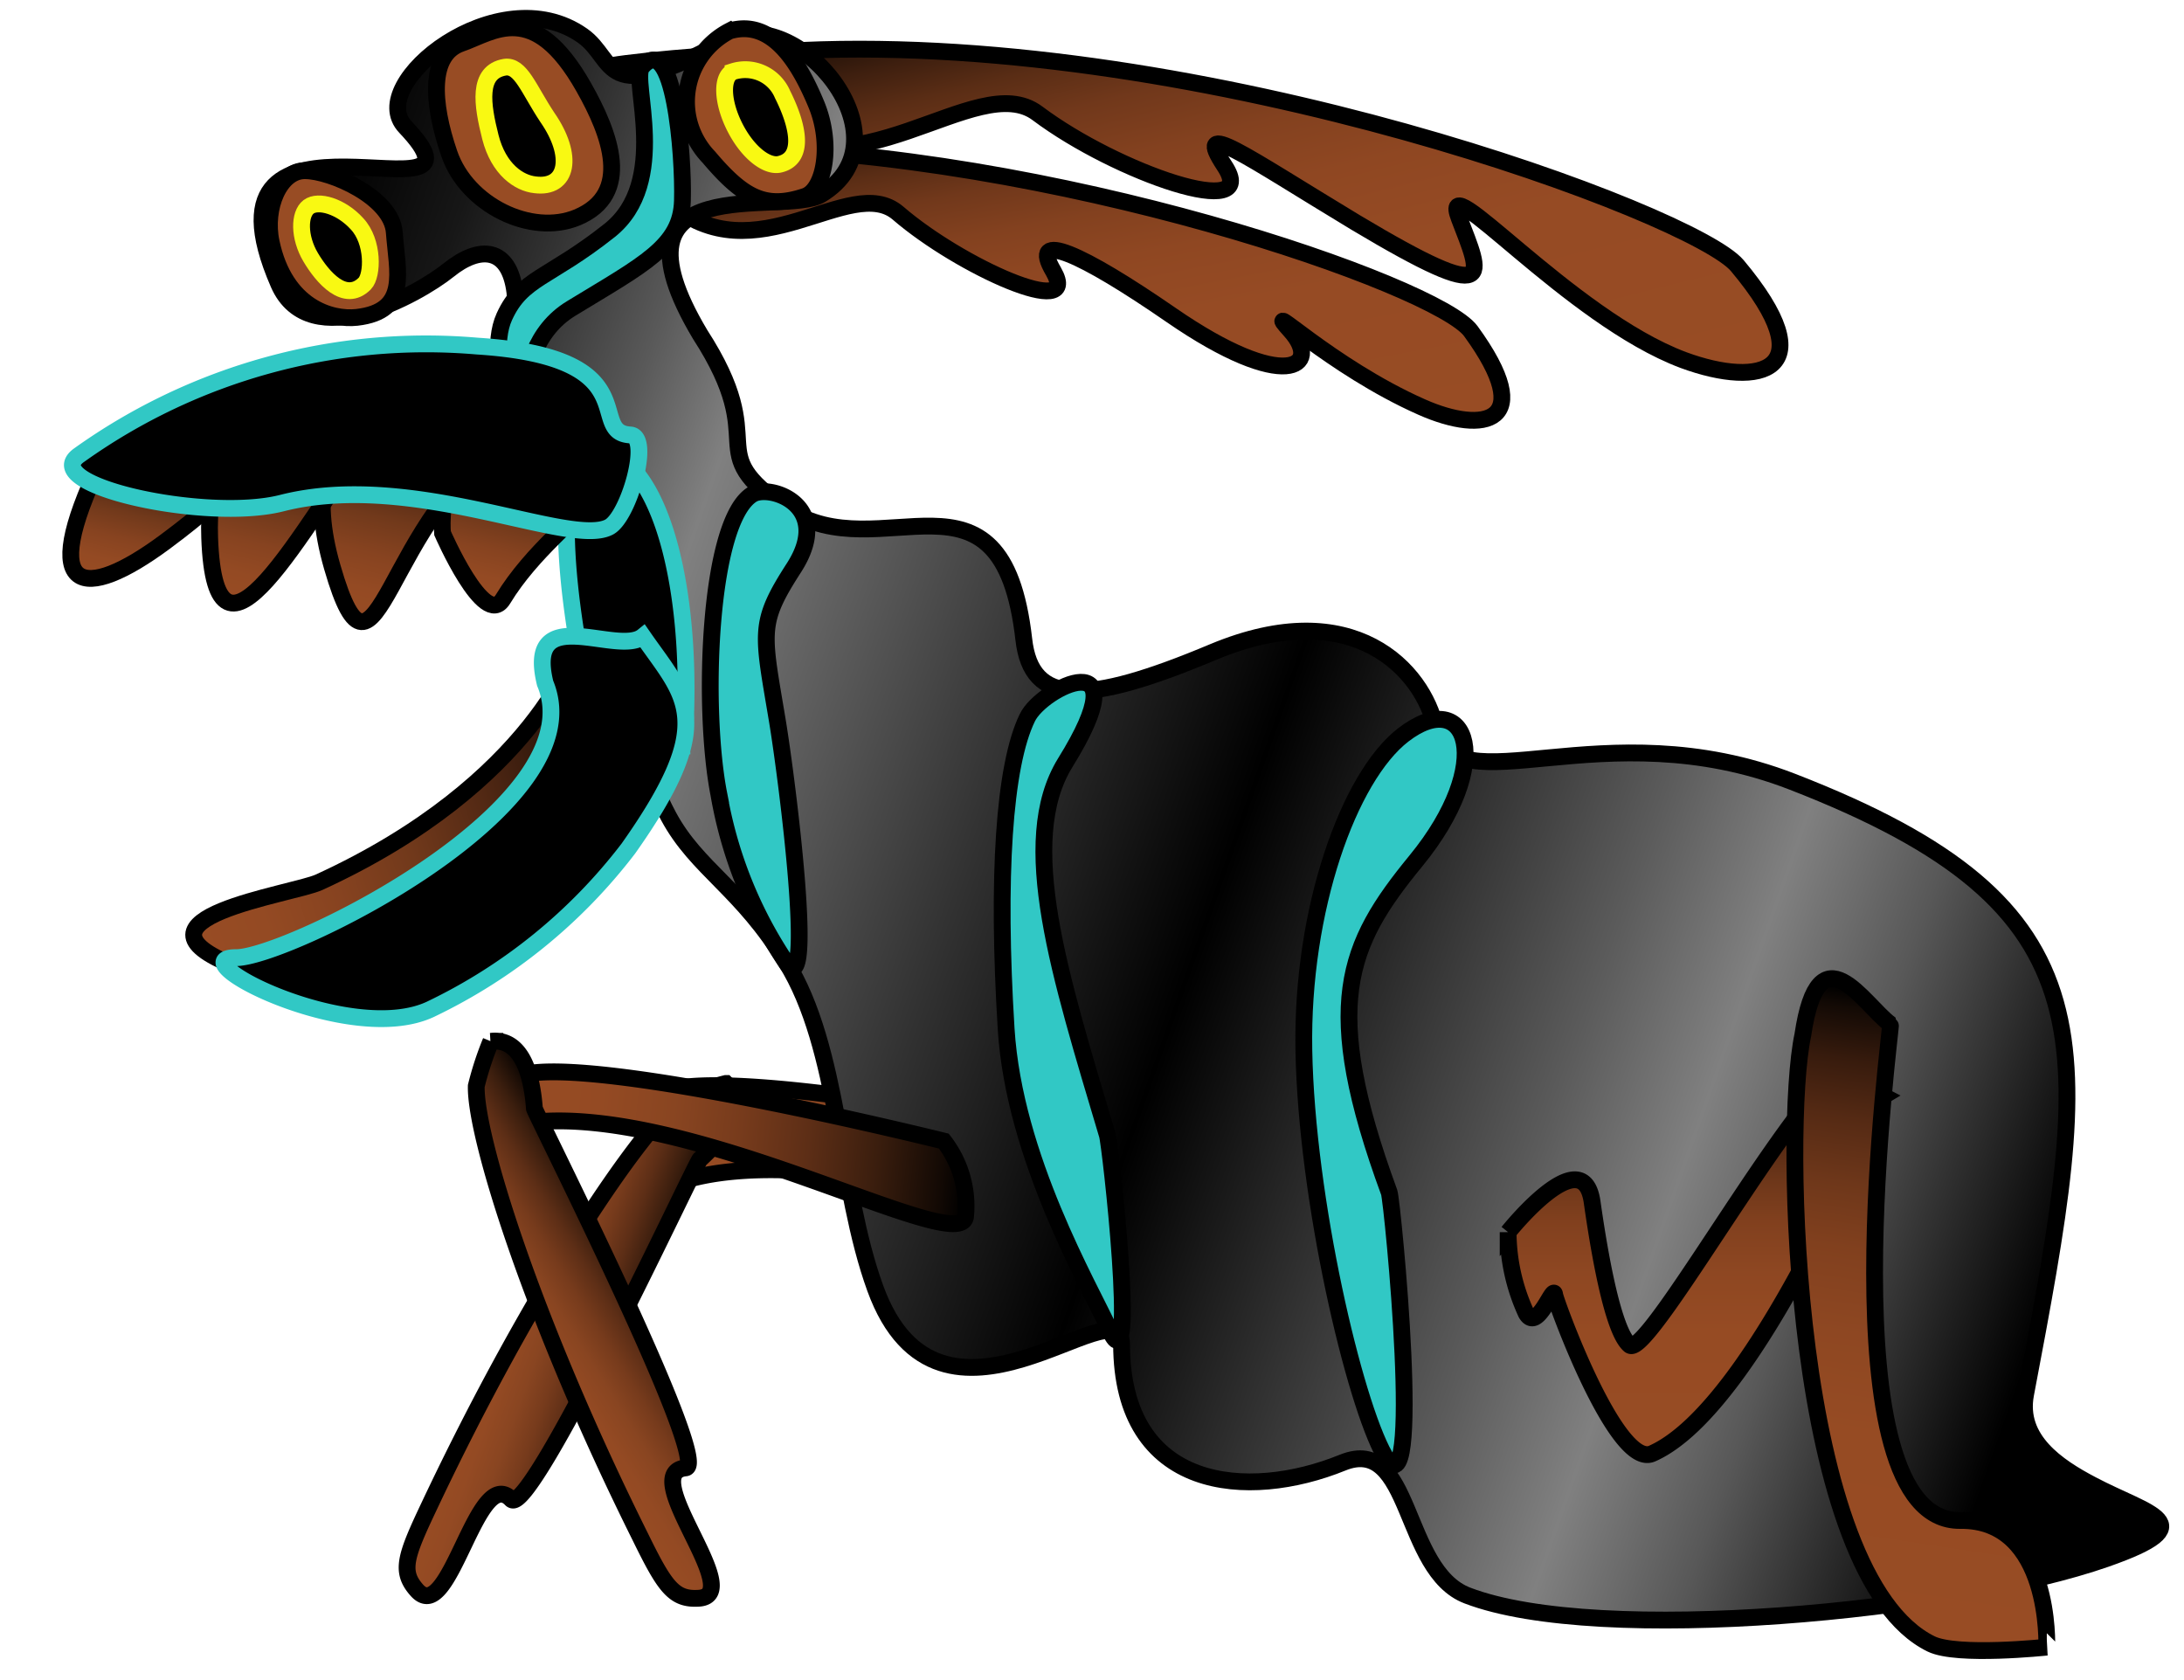 <svg xmlns="http://www.w3.org/2000/svg" xmlns:xlink="http://www.w3.org/1999/xlink" viewBox="0 0 130 100"><defs><style>.cls-1,.cls-11,.cls-12,.cls-13,.cls-14,.cls-15,.cls-16,.cls-17,.cls-18,.cls-2,.cls-3,.cls-4,.cls-5,.cls-6,.cls-7,.cls-8{stroke:#000;}.cls-1,.cls-10,.cls-11,.cls-12,.cls-13,.cls-14,.cls-15,.cls-16,.cls-17,.cls-18,.cls-2,.cls-3,.cls-4,.cls-5,.cls-6,.cls-7,.cls-8,.cls-9{stroke-miterlimit:10;}.cls-1{fill:url(#Безымянный_градиент_18);}.cls-2{fill:url(#Безымянный_градиент_18-2);}.cls-3{fill:url(#Безымянный_градиент_19);}.cls-4{fill:url(#Безымянный_градиент_19-2);}.cls-5{fill:url(#Безымянный_градиент_170);}.cls-6{fill:url(#Безымянный_градиент_20);}.cls-7{fill:#31c8c5;}.cls-8{fill:#984c24;}.cls-9{stroke:#f9f912;}.cls-10{stroke:#31c8c5;}.cls-11{fill:url(#Безымянный_градиент_20-2);}.cls-12{fill:url(#Безымянный_градиент_18-3);}.cls-13{fill:url(#Безымянный_градиент_18-4);}.cls-14{fill:url(#Безымянный_градиент_25);}.cls-15{fill:url(#Безымянный_градиент_25-2);}.cls-16{fill:url(#Безымянный_градиент_25-3);}.cls-17{fill:url(#Безымянный_градиент_25-4);}.cls-18{fill:url(#Безымянный_градиент_25-5);}</style><linearGradient id="Безымянный_градиент_18" x1="39.45" y1="68.7" x2="67.48" y2="68.7" gradientUnits="userSpaceOnUse"><stop offset="0" stop-color="#984c24"/><stop offset="0.18" stop-color="#944a23"/><stop offset="0.34" stop-color="#894521"/><stop offset="0.49" stop-color="#773b1c"/><stop offset="0.64" stop-color="#5d2e16"/><stop offset="0.79" stop-color="#3b1e0e"/><stop offset="0.94" stop-color="#120904"/><stop offset="0.99"/></linearGradient><linearGradient id="Безымянный_градиент_18-2" x1="50.28" y1="155.81" x2="59.54" y2="155.81" gradientTransform="translate(35.14 -85.61) rotate(19.84)" xlink:href="#Безымянный_градиент_18"/><linearGradient id="Безымянный_градиент_19" x1="2.57" y1="89.08" x2="-2.81" y2="61.8" gradientTransform="matrix(0.81, 0.03, -0.05, 0.95, 63.53, -54.46)" gradientUnits="userSpaceOnUse"><stop offset="0" stop-color="#984c24"/><stop offset="0.37" stop-color="#964b24"/><stop offset="0.52" stop-color="#8f4722"/><stop offset="0.63" stop-color="#83411f"/><stop offset="0.73" stop-color="#71381b"/><stop offset="0.81" stop-color="#5a2d15"/><stop offset="0.88" stop-color="#3e1f0f"/><stop offset="0.95" stop-color="#1d0f07"/><stop offset="0.99"/></linearGradient><linearGradient id="Безымянный_градиент_19-2" x1="72.7" y1="55.34" x2="66.81" y2="25.49" gradientTransform="matrix(0.99, -0.02, 0, 1.14, -0.32, -31.26)" xlink:href="#Безымянный_градиент_19"/><linearGradient id="Безымянный_градиент_170" x1="11.27" y1="29.04" x2="125.99" y2="69.49" gradientUnits="userSpaceOnUse"><stop offset="0"/><stop offset="0.03" stop-color="#060606"/><stop offset="0.08" stop-color="#171717"/><stop offset="0.13" stop-color="#333"/><stop offset="0.19" stop-color="#595959"/><stop offset="0.24" stop-color="gray"/><stop offset="0.42" stop-color="#323232"/><stop offset="0.54"/><stop offset="0.73" stop-color="#5b5b5b"/><stop offset="0.8" stop-color="gray"/><stop offset="0.87" stop-color="#585858"/><stop offset="0.99"/></linearGradient><linearGradient id="Безымянный_градиент_20" x1="100.92" y1="86.58" x2="100.92" y2="63.05" gradientUnits="userSpaceOnUse"><stop offset="0" stop-color="#984c24"/><stop offset="0.31" stop-color="#964b23"/><stop offset="0.46" stop-color="#8e4722"/><stop offset="0.59" stop-color="#81401e"/><stop offset="0.69" stop-color="#6e371a"/><stop offset="0.79" stop-color="#552a14"/><stop offset="0.88" stop-color="#371b0d"/><stop offset="0.96" stop-color="#130a05"/><stop offset="0.99"/></linearGradient><linearGradient id="Безымянный_градиент_20-2" x1="121.11" y1="139.96" x2="121.11" y2="101.56" gradientTransform="translate(13.15 -59.05) rotate(8.64)" xlink:href="#Безымянный_градиент_20"/><linearGradient id="Безымянный_градиент_18-3" x1="30.62" y1="68.19" x2="57.86" y2="68.19" gradientTransform="translate(7.6 -4.37) rotate(6.18)" xlink:href="#Безымянный_градиент_18"/><linearGradient id="Безымянный_градиент_18-4" x1="70.6" y1="-8.98" x2="79.86" y2="-8.98" gradientTransform="translate(-23.75 126) rotate(-31.87)" xlink:href="#Безымянный_градиент_18"/><linearGradient id="Безымянный_градиент_25" x1="22.53" y1="-12.14" x2="51.58" y2="-12.14" gradientTransform="matrix(0.95, -0.31, 0.31, 0.95, -6.68, 72.68)" gradientUnits="userSpaceOnUse"><stop offset="0" stop-color="#984c24"/><stop offset="0.15" stop-color="#944a23"/><stop offset="0.31" stop-color="#874320"/><stop offset="0.48" stop-color="#71391b"/><stop offset="0.65" stop-color="#532914"/><stop offset="0.83" stop-color="#2d160b"/><stop offset="0.99"/></linearGradient><linearGradient id="Безымянный_градиент_25-2" x1="16.68" y1="84.68" x2="16.68" y2="75.57" gradientTransform="translate(11.54 -51.1) rotate(13.41)" xlink:href="#Безымянный_градиент_25"/><linearGradient id="Безымянный_градиент_25-3" x1="31.25" y1="83.39" x2="31.25" y2="70.25" gradientTransform="translate(11.54 -51.1) rotate(13.41)" xlink:href="#Безымянный_градиент_25"/><linearGradient id="Безымянный_градиент_25-4" x1="23.87" y1="84.1" x2="23.87" y2="71.92" gradientTransform="translate(11.54 -51.1) rotate(13.41)" xlink:href="#Безымянный_градиент_25"/><linearGradient id="Безымянный_градиент_25-5" x1="37.74" y1="80.61" x2="37.74" y2="70.36" gradientTransform="translate(11.54 -51.1) rotate(13.41)" xlink:href="#Безымянный_градиент_25"/></defs><title>3</title><g id="Слой_14" data-name="Слой 14"><path class="cls-1" d="M65.7,67.9S43.6,63.29,39.45,65a16.27,16.27,0,0,1,2,5.07c9.44-2.19,25.88,4.55,26.05,2.17A6.33,6.33,0,0,0,65.7,67.9Z"/><path class="cls-2" d="M40.54,65.38c-2.34,1.75-8.83,11.2-15,24.28-1.42,3-1.72,3.88-.72,5,1.94,2.17,3.57-7.54,5.61-5.42C31.58,90.44,41.61,68.8,41.67,69c1.35-1.23,2.89-3.15,1.54-4.51A18.19,18.19,0,0,0,40.54,65.38Z"/><path class="cls-3" d="M30.8,11.55S22.68,8.5,42.93,8.77C62.75,9,85.58,17,87.55,19.71c4,5.49.8,6.17-2.92,4.52-5.47-2.42-9.72-6.67-7.81-4.54s-.32,3.75-7.11-.94c-5.33-3.68-8.49-5.1-7-2.59,1.67,2.94-5.55-.28-9.25-3.47-2.86-2.46-8.51,3.89-13.67-.66C35.75,8.51,32.87,14.33,30.8,11.55Z"/><path class="cls-4" d="M33.23,7.15S23.17,4.06,47.75,3c24.07-1.07,53.07,9.74,55.66,12.81,5.28,6.3,1.42,7.33-3.21,5.62C93.39,18.88,85.55,9.57,86.86,13s2.41,5.37-6.17.24C74,9.2,71,7,72.88,9.86c2.25,3.4-6.39.44-11.12-3.11-3.65-2.75-11,5.42-17.64.34C39,3.15,36,10.32,33.23,7.15Z"/><path class="cls-5" d="M120.57,83c4-21.08,5.38-29-13.88-36.47-11.31-4.4-20.18,1.66-21.24-3.21-.74-3.41-4.88-8-13.24-4.51-7.62,3.2-10.83,3.2-11.27-.76-1.29-11.37-8.52-4-14.1-7.77-5.3-3.62-.8-3.62-5.17-10.38-6-10.07,4.94-7,7.19-8.31C54.29,8.33,47.43.1,43.2,2.41c-7.51,4.09-6.46,1.16-8.53-.29-5-3.51-13,2.89-10.54,5.44,6.07,6.41-13-3.18-7.54,9.34,1.85,4.22,8.27.66,10.12-.83s3.61-1.37,3.94,1.34c.27,2.31-3.6,4.77,3.28,13.87.23.3,3.32,12.58,5.86,17.3,1.69,3.15,4.37,4.32,7,8.68C50,62.41,49.9,70.63,52.1,76.68,55.92,87.2,66.74,76.27,66.76,80c0,8.79,7.54,9.34,13.15,7.06,4.18-1.7,3.53,6.42,7.44,7.91,7.85,3,29.09.93,38-2.19,6-2.1,2.54-2.62-.84-4.41C122.45,87.29,120.07,85.69,120.57,83Z"/><path class="cls-6" d="M112.1,65.24s-1.76-.91-1.29-2.1C108.6,61.63,98.17,81.05,97,80.06c-.84-.71-1.61-4.15-2.23-8.51-.54-3.81-5,1.79-5,1.79a11.59,11.59,0,0,0,1.08,4.84c.66,1.13,1.62-1.76,1.69-1.12,0,.25,3.66,10.4,5.8,9.46C104.75,83.68,112,65.3,112.1,65.24Z"/><path class="cls-7" d="M61.15,42.72c-1.39,2.85-1.82,9.5-1.26,18.53.48,7.64,4.92,15.23,6.2,18,1.63,3.5,0-11.21-.18-11.7C63.07,58,60.52,50.1,63.4,45.41,68,38,62,40.92,61.15,42.72Z"/><path class="cls-7" d="M44.79,29.42c-2.64,1.6-3,12.78-2,17.86a25.88,25.88,0,0,0,4,10c1.77,2.6.06-10.88-.51-14.33-.89-5.36-1.18-5.82,1-9.19C49.61,30.08,45.84,28.79,44.79,29.42Z"/><path class="cls-7" d="M83.53,43.74c-3.24,2.5-6.07,10.4-5.92,18.76.16,8.94,3,20.93,4.8,24.13,2.35,4.08.48-15.09.28-15.66-4.09-11.14-2.53-14.71,1.59-19.73C89.06,45.41,87.4,40.77,83.53,43.74Z"/><path class="cls-7" d="M31.58,28.07S29.67,21,34,18.36s6.54-3.7,6.62-6.41S40.11,1.71,38.2,4c-.64.79,1.71,6.84-1.92,9.72s-5.2,2.8-6.26,5.13C28.68,21.79,31.58,28.07,31.58,28.07Z"/><path class="cls-8" d="M47.91,11.69c1.17-.39,1.66-3.12.68-5.48-1.05-2.53-2.65-5.11-5.16-4.37a4.75,4.75,0,0,0-1.24,7.51C44.27,11.81,45.58,12.47,47.91,11.69Z"/><path class="cls-9" d="M46.58,5.62c.77,1.53,1.49,3.78-.18,4.16-.75.17-1.89-.69-2.66-2.21s-.81-3-.11-3.31A2.41,2.41,0,0,1,46.58,5.62Z"/><path class="cls-8" d="M34.36,12.94c-2.74,1.14-6.57-.74-7.62-3.8s-1.19-5.9.72-6.56,4.3-2.66,7.28,2.6C36.34,8,37.67,11.55,34.36,12.94Z"/><path class="cls-9" d="M32.59,7C31.47,5.32,31,3.86,30.05,4c-1.65.28-1.35,2.23-.86,4.16S30.9,10.9,31.85,11C33.8,11.25,34.17,9.28,32.59,7Z"/><path class="cls-8" d="M18.16,10.16c1.51,0,5.16,1.57,5.31,3.68.17,2.34.92,4.69-2.23,5.05-1.5.17-4.28-.59-5.1-4.49C15.71,12.36,16.66,10.14,18.16,10.16Z"/><path class="cls-9" d="M21.25,13.32c1,1.06.94,3.07.46,3.56-1.17,1.18-2.51-.37-3.22-1.57s-.69-2.57-.12-3S20.3,12.27,21.25,13.32Z"/><path class="cls-10" d="M40.81,42.63c.27-7.48-1.32-14.21-4.36-15.63-3.83-1.8-3,7.66-1.35,14.93a10.14,10.14,0,0,1,0,3c1.76-.29,3.5-.26,5.46-.48C40.53,44.09,40.8,43,40.81,42.63Z"/><path class="cls-11" d="M116.68,90.5c-8.15.09-4.06-29.46-4.15-29.53-1.59-1.16-4.26-5.84-5.22.64-1.19,5.57-.63,32.2,7.64,36.24,1.55.76,6.88.19,6.88.19S122.15,90.43,116.68,90.5Z"/><path class="cls-12" d="M56.18,67.92S35.3,62.73,31,64c.69,1.09.34,1.51.47,2.82,9.62-1.16,25.57,8,26,5.62A6.31,6.31,0,0,0,56.18,67.92Z"/><path class="cls-13" d="M28.35,64.64c-.08,2.93,3.31,13.88,9.76,26.83,1.47,3,2,3.75,3.48,3.66,2.9-.18-3.71-7.47-.78-7.76,1.65-.16-9.12-21.44-9-21.39-.13-1.82-.68-4.22-2.59-4A18.69,18.69,0,0,0,28.35,64.64Z"/><path class="cls-14" d="M19,52.51c-1.59.73-12.18,2.17-5,5,6.09,2.44,10.69.65,13.65-.68,19.6-8.8,6.71-18.39,6.71-18.39S31.88,46.6,19,52.51Z"/><path class="cls-10" d="M32.45,40.67C35.53,48,17.08,57,14.06,57c-3.55,0,6.76,5.34,11.57,3.07A32.42,32.42,0,0,0,37.4,50.51c5.42-7.66,3.38-9,.87-12.63C36.77,39.1,31.24,35.72,32.45,40.67Z"/><path class="cls-15" d="M6,27.49c-3.84,8-1,8.33,3.8,4.78s4.75-4.66,4.75-4.66S7.41,24.47,6,27.49Z"/><path class="cls-16" d="M30.43,26.26c-7.45,3.92-8,16.66-10.65,7.5s4.37-9.32,4.37-9.32S32,25.42,30.43,26.26Z"/><path class="cls-17" d="M21.89,26.16C18.1,31.1,12.81,41.58,12.48,32c-.23-6.57,3.5-7.5,3.5-7.5S23,24.67,21.89,26.16Z"/><path class="cls-18" d="M29.94,35.66c3.45-5.68,11-8.06,1.47-9.61-5.67-.92-5.07,5.68-5.07,5.68S28.84,37.48,29.94,35.66Z"/><path class="cls-10" d="M37.53,25.89c-2.68-.14,1.2-4.63-9.12-5.29a35.52,35.52,0,0,0-23.7,6.49c-2.53,1.78,7.53,4,12.05,2.86,7.82-2,17.16,2.67,19.5,1.42C37.42,30.75,38.79,26,37.53,25.89Z"/></g></svg>